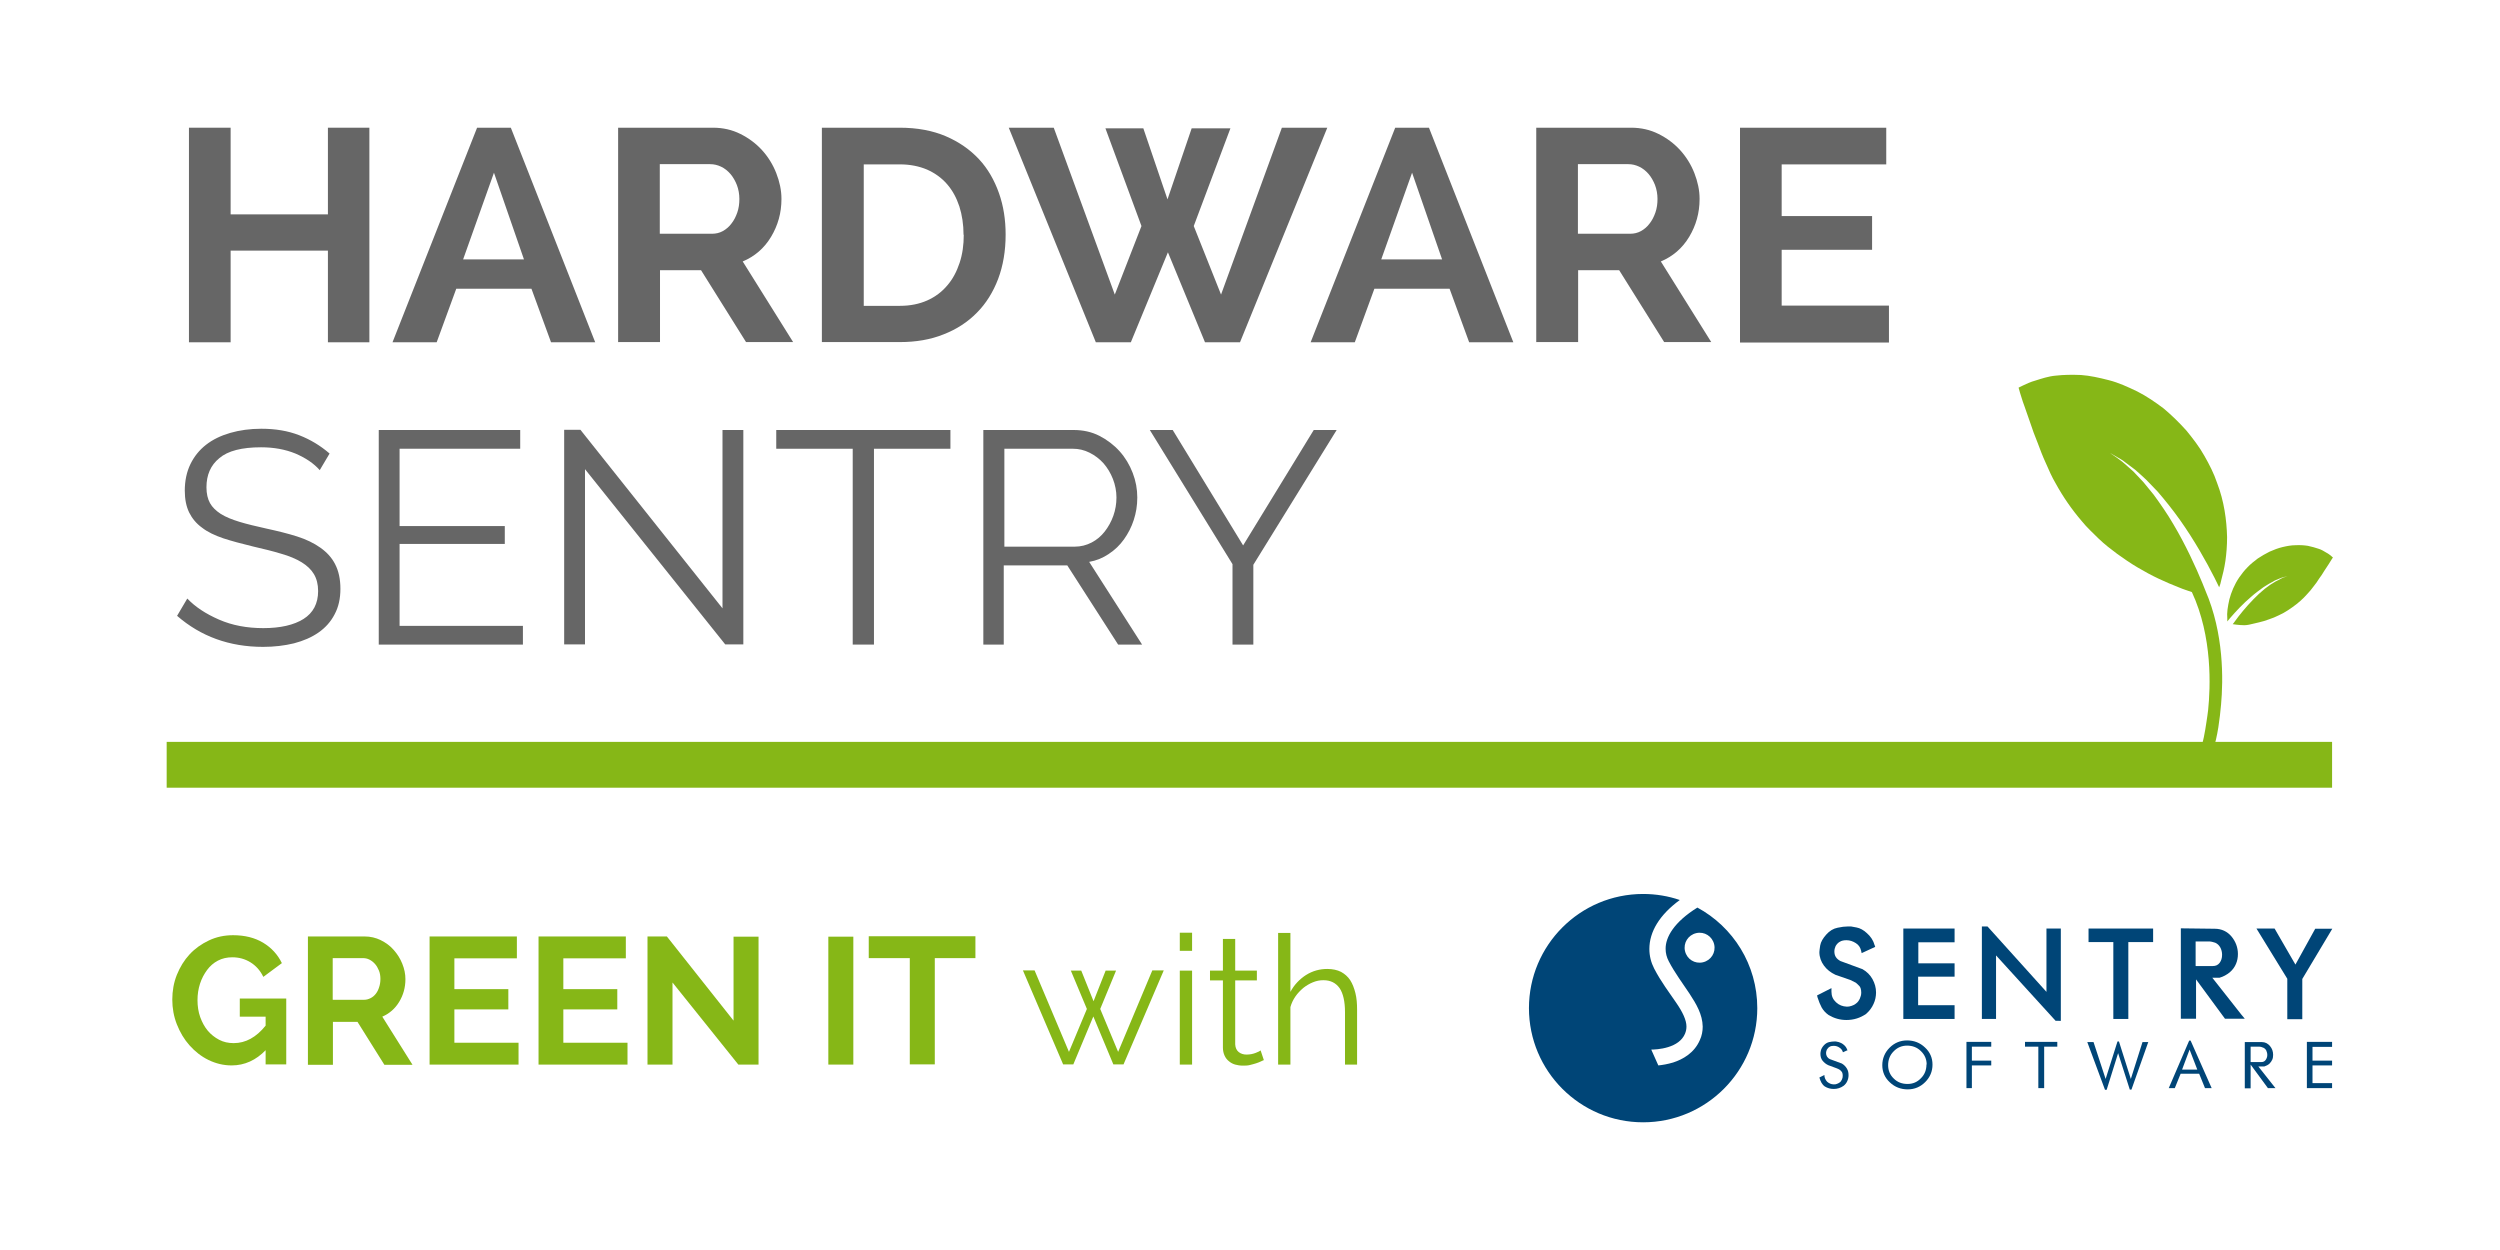 <?xml version="1.0" encoding="UTF-8"?><svg xmlns="http://www.w3.org/2000/svg" viewBox="0 0 120 60"><defs><style>.e{fill:#86b717;}.f{fill:#004577;}.g{fill:#666;}</style></defs><g id="a"/><g id="b"><g id="c"/><g id="d"/><g><g><g><g><path class="f" d="M89.98,45.36l.03,.09-.65,.3-.03-.13c-.04-.15-.11-.26-.25-.35h0c-.14-.09-.29-.14-.45-.14h0c-.12,0-.23,.02-.31,.07h0c-.08,.04-.15,.11-.21,.21h0c-.04,.09-.06,.17-.06,.26h0c0,.21,.09,.35,.29,.46h0l1.06,.39h0c.21,.12,.37,.28,.48,.48h0c.11,.2,.17,.41,.17,.64h0c0,.19-.04,.38-.12,.55h0c-.08,.18-.2,.34-.36,.48h0c-.28,.19-.59,.29-.94,.29h0c-.31,0-.59-.08-.86-.24h0c-.14-.1-.25-.22-.33-.36h0c-.07-.13-.14-.3-.2-.49h0l-.02-.09,.69-.35v.17c0,.21,.07,.37,.22,.51h0c.15,.14,.32,.2,.52,.21h0c.08,0,.15-.01,.23-.04h0c.07-.02,.15-.06,.22-.12h0c.07-.05,.12-.12,.17-.22h0c.04-.09,.07-.19,.07-.29h0c0-.16-.04-.27-.09-.32h0c-.08-.08-.14-.14-.17-.16h0s-.13-.07-.26-.13h0l-.72-.25c-.23-.11-.41-.25-.55-.44h0c-.14-.19-.22-.41-.22-.65h0c0-.07,.02-.17,.04-.32h0c.03-.17,.13-.34,.29-.52h0c.16-.18,.34-.29,.55-.33h0c.18-.04,.35-.06,.49-.06h0c.06,0,.11,0,.15,0h0s.13,.02,.27,.05h0c.16,.03,.33,.12,.49,.27h0c.17,.15,.3,.33,.36,.55h0"/><path class="f" d="M91.36,48.91v-4.34h2.46v.66h-1.74v1.01h1.74v.64h-1.75v1.37h1.75v.66h-2.46Z"/><path class="f" d="M98.82,49h-.15l-2.86-3.14v3.05h-.68v-4.44h.27l2.83,3.14v-3.04h.69v4.43h-.11Z"/><path class="f" d="M101.44,48.91v-3.69h-1.19v-.65h3.1v.65h-1.19v3.69h-.73Z"/><path class="f" d="M107.61,48.73l.14,.17h-.95l-1.39-1.89h0v1.89h-.73v-4.34l1.63,.02c.32,0,.6,.13,.8,.37h0c.2,.24,.31,.53,.31,.84h0c0,.17-.03,.33-.09,.47h0c-.06,.15-.16,.29-.3,.41h0c-.15,.12-.31,.21-.49,.26h-.35l1.41,1.79m-2.2-2.35h.81c.15,0,.25-.05,.33-.15h0c.08-.11,.12-.23,.12-.39h0c0-.13-.03-.25-.09-.36h0c-.06-.1-.13-.17-.24-.22h0s-.09-.03-.14-.04h0s-.09-.02-.12-.02h-.68v1.17h0Z"/><path class="f" d="M109.79,48.91v-1.93l-1.48-2.41h.87l1,1.73,.95-1.72h.82l-1.44,2.41v1.93h-.72Z"/></g><g><path class="f" d="M88.7,50.4l-.24,.11c-.02-.09-.08-.17-.16-.22-.08-.06-.18-.09-.28-.09-.07,0-.14,.01-.19,.04-.06,.03-.1,.08-.14,.14-.02,.05-.04,.11-.04,.16,0,.13,.06,.24,.19,.3l.57,.21c.1,.06,.18,.14,.24,.24,.06,.1,.08,.2,.08,.32,0,.1-.02,.19-.06,.28-.04,.09-.1,.17-.18,.23-.14,.1-.3,.15-.47,.15-.16,0-.3-.04-.43-.12-.07-.05-.12-.11-.16-.18-.04-.07-.07-.15-.1-.25l.24-.12c0,.13,.05,.23,.13,.32,.09,.08,.2,.13,.32,.13,.05,0,.1,0,.14-.02,.05-.01,.09-.04,.14-.07,.05-.03,.08-.08,.11-.14,.03-.06,.04-.12,.04-.18,0-.1-.02-.17-.06-.21-.04-.05-.08-.08-.1-.09-.02-.02-.08-.04-.15-.07l-.38-.14c-.11-.05-.21-.13-.28-.22-.07-.09-.1-.2-.1-.32,0-.03,0-.08,.02-.16,.02-.08,.06-.16,.14-.25,.08-.09,.17-.14,.26-.16,.09-.02,.18-.03,.25-.03,.03,0,.06,0,.07,0,.02,0,.06,.01,.14,.03,.07,.02,.16,.06,.24,.13,.09,.07,.14,.16,.18,.27Z"/><path class="f" d="M92.76,51.1c0,.33-.12,.61-.35,.84-.23,.23-.51,.35-.84,.35s-.62-.11-.86-.34c-.24-.22-.36-.5-.36-.82s.12-.61,.35-.84c.23-.23,.51-.35,.84-.35s.62,.11,.86,.34c.24,.22,.36,.5,.36,.82Zm-.28,0c0-.25-.09-.47-.28-.65-.18-.18-.41-.26-.66-.26s-.47,.09-.65,.28c-.18,.18-.26,.41-.26,.66s.09,.47,.27,.64c.18,.18,.4,.26,.66,.26s.47-.09,.65-.28c.18-.18,.26-.4,.26-.66Z"/><path class="f" d="M95.58,51.14h-.93v1.09h-.26v-2.22h1.19v.23h-.93v.67h.93v.23Z"/><path class="f" d="M98.76,50.24h-.64v1.99h-.28v-1.99h-.64v-.23h1.55v.23Z"/><path class="f" d="M103.12,50.01l-.81,2.29h-.08l-.56-1.75-.55,1.76h-.08l-.85-2.29h.3l.58,1.77,.57-1.8h.07l.57,1.8,.56-1.77h.29Z"/><path class="f" d="M106.15,52.23h-.31l-.28-.69h-.89l-.28,.69h-.29l.98-2.28h.07l1.01,2.28Zm-.68-.89l-.37-.96-.36,.96h.73Z"/><path class="f" d="M109.22,52.23h-.36l-.83-1.13v1.14h-.28v-2.22h.82c.16,0,.29,.07,.39,.19,.1,.12,.15,.26,.15,.42,0,.08-.01,.16-.04,.23-.03,.07-.08,.14-.14,.2-.07,.06-.15,.1-.24,.13h-.29l.83,1.05Zm-.61-1.95s-.05-.02-.08-.03c-.03,0-.06-.01-.08-.01h-.42v.74h.5c.1,0,.17-.03,.22-.1,.05-.07,.08-.15,.08-.24,0-.08-.02-.15-.05-.22-.04-.07-.09-.11-.16-.14Z"/><path class="f" d="M111.94,52.23h-1.21v-2.22h1.21v.24h-.94v.66h.94v.23h-.94v.85h.94v.24Z"/></g></g><path class="f" d="M81.48,43.56c-1.13,.7-1.54,1.43-1.53,1.99,0,.2,.05,.4,.15,.59,.29,.56,.67,1.06,1,1.56,.32,.49,.62,.99,.63,1.58,0,.21-.04,.44-.14,.65-.27,.62-.82,.92-1.28,1.07-.27,.08-.51,.12-.71,.14l-.34-.76h0c.1,0,.46-.01,.81-.12,.36-.11,.67-.31,.81-.64,.05-.12,.07-.23,.07-.35,0-.3-.18-.69-.5-1.15-.31-.46-.72-.99-1.05-1.63-.15-.29-.23-.61-.23-.94,0-.83,.49-1.64,1.46-2.35-.55-.19-1.15-.29-1.76-.29-3.03,0-5.48,2.46-5.48,5.48s2.45,5.48,5.48,5.48,5.48-2.46,5.48-5.48c0-2.09-1.16-3.9-2.88-4.83Zm.26,2.63c-.39,.09-.77-.15-.86-.54-.09-.39,.15-.77,.54-.86,.39-.09,.77,.15,.86,.54,.09,.39-.15,.77-.54,.86Z"/></g><rect class="e" x="8" y="35.61" width="103.94" height="2.2"/><g><path class="e" d="M106.2,36.08c.26-.74,.35-1.62,.41-2.25h0c.11-1.21,.14-3.42-.75-5.48-.04-.11-.09-.22-.14-.35-.33-.8-.81-1.85-1.4-2.84-.29-.5-.62-.97-.94-1.41-.17-.21-.34-.41-.49-.6-.17-.18-.33-.35-.48-.51-.16-.14-.31-.27-.44-.39-.13-.12-.26-.2-.36-.28-.21-.14-.33-.23-.33-.23,0,0,.12,.07,.34,.2,.11,.07,.25,.13,.39,.25,.14,.11,.31,.23,.48,.36,.16,.14,.34,.3,.53,.48,.17,.18,.36,.37,.55,.57,.36,.42,.73,.88,1.07,1.36,.68,.96,1.26,1.99,1.66,2.78,.08,.16,.15,.31,.22,.45,.04-.1,.08-.22,.1-.34,.07-.26,.15-.58,.2-.93,.05-.35,.08-.73,.08-1.14-.02-.81-.14-1.72-.48-2.6-.15-.45-.37-.88-.61-1.3-.24-.43-.55-.83-.86-1.21-.34-.38-.7-.73-1.09-1.06-.41-.31-.82-.59-1.27-.82-.46-.22-.89-.42-1.36-.54-.47-.12-.91-.22-1.34-.25-.45-.02-.85-.01-1.21,.03-.36,.03-.7,.15-.96,.23-.26,.07-.48,.18-.61,.24-.14,.06-.22,.11-.22,.11,0,0,.03,.08,.07,.24,.05,.14,.11,.38,.2,.61,.08,.23,.18,.51,.29,.83,.1,.31,.22,.63,.35,.95,.12,.32,.25,.67,.4,.99,.14,.32,.29,.67,.47,.97,.35,.64,.77,1.25,1.26,1.82,.24,.3,.52,.55,.8,.83,.28,.27,.59,.51,.9,.74,.32,.23,.64,.45,.98,.65,.34,.2,.67,.38,1.01,.54,.34,.16,.67,.3,.98,.42,.21,.09,.42,.15,.61,.22,1,2.15,.89,4.58,.78,5.66-.02,.18-.05,.37-.08,.57h0c-.07,.48-.16,.99-.32,1.47"/><path class="e" d="M107.06,29.65c.25-.29,.6-.67,.99-1,.19-.17,.4-.32,.59-.46,.1-.06,.2-.13,.29-.18,.1-.05,.19-.1,.27-.15,.09-.04,.17-.07,.24-.1,.07-.03,.14-.05,.19-.06,.11-.03,.17-.05,.17-.05l-.16,.06c-.05,.02-.12,.04-.18,.08-.07,.04-.14,.08-.23,.12-.08,.05-.17,.11-.26,.16-.09,.07-.18,.13-.27,.2-.18,.15-.37,.32-.54,.5-.35,.36-.67,.75-.89,1.06-.03,.05-.07,.09-.1,.13,0,0,.3,.05,.56,.05,.14,0,.3-.04,.46-.08,.16-.03,.32-.08,.48-.12,.16-.05,.32-.11,.48-.17,.16-.07,.31-.14,.46-.22,.15-.09,.29-.17,.42-.27,.27-.19,.51-.4,.72-.64,.11-.11,.21-.24,.3-.36,.1-.12,.19-.25,.27-.38,.09-.12,.17-.24,.24-.36,.08-.12,.15-.23,.21-.32,.06-.09,.11-.18,.15-.24,.04-.06,.06-.09,.06-.09,0,0-.03-.03-.08-.07-.05-.04-.13-.11-.23-.16-.1-.06-.24-.15-.38-.19-.15-.05-.32-.1-.51-.14-.19-.03-.38-.04-.59-.03-.21,0-.42,.04-.63,.09-.21,.05-.42,.13-.62,.22-.2,.1-.39,.21-.57,.33-.17,.13-.35,.27-.49,.42-.15,.15-.28,.32-.4,.49-.23,.34-.38,.71-.47,1.05-.04,.17-.07,.34-.09,.49-.02,.15-.02,.3-.01,.41,0,.06,0,.11,0,.16,.04-.05,.09-.11,.14-.17Z"/></g><g><path class="g" d="M17.73,6.13v10.3h-1.99v-4.4h-4.67v4.4h-2V6.13h2v4.16h4.67V6.13h1.99Z"/><path class="g" d="M18.84,16.43l4.06-10.3h1.62l4.05,10.3h-2.12l-.94-2.57h-3.61l-.94,2.57h-2.12Zm4.87-8.14l-1.48,4.16h2.92l-1.44-4.16Z"/><path class="g" d="M29.67,16.43V6.13h4.56c.47,0,.91,.1,1.31,.3,.4,.2,.75,.46,1.04,.78,.29,.32,.52,.69,.68,1.1,.16,.41,.25,.82,.25,1.24,0,.67-.17,1.27-.5,1.82s-.79,.94-1.36,1.18l2.42,3.87h-2.26l-2.16-3.45h-1.97v3.45h-2Zm2-5.21h2.51c.18,0,.36-.04,.52-.13,.16-.09,.3-.21,.41-.36,.12-.15,.21-.33,.28-.53,.07-.2,.1-.42,.1-.65s-.04-.46-.12-.67c-.08-.2-.18-.38-.31-.53-.13-.15-.28-.27-.45-.35-.17-.08-.34-.12-.52-.12h-2.42v3.34Z"/><path class="g" d="M39.45,16.43V6.13h3.74c.84,0,1.58,.14,2.21,.41,.63,.27,1.16,.64,1.59,1.1,.43,.46,.74,1.01,.96,1.63s.32,1.29,.32,1.99c0,.78-.12,1.49-.36,2.13-.24,.63-.58,1.18-1.02,1.62-.44,.45-.98,.8-1.6,1.04-.62,.25-1.32,.37-2.1,.37h-3.74Zm6.8-5.16c0-.49-.07-.95-.2-1.36-.14-.42-.33-.77-.59-1.07-.26-.3-.58-.53-.96-.7-.38-.16-.81-.25-1.3-.25h-1.74v6.79h1.74c.49,0,.93-.09,1.31-.26,.38-.17,.7-.41,.96-.72,.26-.3,.45-.66,.59-1.08,.14-.42,.2-.87,.2-1.35Z"/><path class="g" d="M53.04,6.16h1.84l1.16,3.41,1.16-3.41h1.86l-1.76,4.69,1.31,3.29,2.92-8.01h2.18l-4.19,10.3h-1.68l-1.78-4.32-1.78,4.32h-1.68l-4.18-10.3h2.16l2.93,8.01,1.28-3.29-1.73-4.69Z"/><path class="g" d="M62.91,16.43l4.06-10.3h1.62l4.05,10.3h-2.12l-.94-2.57h-3.61l-.94,2.57h-2.12Zm4.87-8.14l-1.48,4.16h2.92l-1.44-4.16Z"/><path class="g" d="M73.74,16.43V6.13h4.56c.47,0,.91,.1,1.31,.3,.4,.2,.75,.46,1.04,.78,.29,.32,.52,.69,.68,1.1,.16,.41,.25,.82,.25,1.24,0,.67-.17,1.27-.5,1.82s-.79,.94-1.36,1.18l2.42,3.87h-2.26l-2.16-3.45h-1.97v3.45h-2Zm2-5.21h2.51c.18,0,.36-.04,.52-.13,.16-.09,.3-.21,.41-.36,.12-.15,.21-.33,.28-.53,.07-.2,.1-.42,.1-.65s-.04-.46-.12-.67c-.08-.2-.18-.38-.31-.53-.13-.15-.28-.27-.45-.35-.17-.08-.34-.12-.52-.12h-2.42v3.34Z"/><path class="g" d="M90.67,14.68v1.76h-7.15V6.13h7.02v1.76h-5.02v2.48h4.34v1.62h-4.34v2.68h5.15Z"/><path class="g" d="M15.35,22.57c-.29-.33-.68-.59-1.17-.8-.49-.2-1.04-.3-1.65-.3-.92,0-1.59,.17-2,.52-.42,.34-.62,.81-.62,1.4,0,.31,.06,.56,.17,.76,.11,.2,.29,.37,.52,.52,.24,.15,.54,.27,.9,.38s.79,.21,1.28,.32c.55,.12,1.04,.24,1.48,.38,.44,.14,.81,.32,1.12,.54,.31,.22,.55,.48,.71,.8,.16,.31,.25,.7,.25,1.17s-.09,.88-.28,1.23c-.18,.35-.44,.64-.77,.87-.33,.23-.72,.4-1.18,.52-.45,.11-.95,.17-1.48,.17-1.62,0-2.99-.5-4.13-1.49l.49-.83c.38,.4,.88,.73,1.52,1.01,.64,.28,1.35,.41,2.13,.41,.82,0,1.47-.15,1.93-.44,.46-.29,.7-.74,.7-1.34,0-.32-.07-.59-.2-.81-.13-.22-.33-.41-.59-.57-.26-.16-.59-.3-.98-.41-.39-.12-.84-.23-1.36-.35-.54-.13-1.02-.26-1.42-.39-.41-.14-.75-.3-1.02-.51-.28-.2-.48-.45-.62-.73-.14-.29-.21-.64-.21-1.05,0-.47,.09-.9,.27-1.27,.18-.37,.43-.68,.75-.93,.32-.25,.71-.44,1.16-.57,.45-.13,.95-.2,1.49-.2,.68,0,1.28,.1,1.82,.31,.54,.21,1.02,.5,1.46,.88l-.48,.81Z"/><path class="g" d="M25.1,30.04v.9h-6.92v-10.3h6.79v.9h-5.79v3.71h5.05v.86h-5.05v3.93h5.92Z"/><path class="g" d="M28.08,22.52v8.41h-1v-10.3h.78l6.82,8.57v-8.56h1v10.29h-.87l-6.73-8.41Z"/><path class="g" d="M45.62,21.54h-3.67v9.4h-1.02v-9.4h-3.67v-.9h8.36v.9Z"/><path class="g" d="M47.2,30.94v-10.3h4.34c.44,0,.86,.09,1.23,.28s.7,.44,.97,.74c.27,.3,.48,.65,.63,1.04,.15,.39,.22,.78,.22,1.18s-.06,.74-.17,1.08c-.11,.34-.27,.65-.47,.93-.2,.28-.44,.51-.73,.7-.28,.19-.59,.32-.94,.38l2.54,3.97h-1.15l-2.44-3.8h-3.05v3.8h-1Zm1-4.7h3.38c.3,0,.57-.07,.82-.2,.25-.13,.46-.31,.63-.53s.31-.47,.41-.75c.1-.28,.15-.58,.15-.88s-.06-.61-.17-.89-.26-.53-.45-.75c-.19-.21-.41-.38-.67-.51-.26-.13-.52-.19-.8-.19h-3.29v4.7Z"/><path class="g" d="M56.29,20.64l3.38,5.54,3.39-5.54h1.1l-4,6.47v3.83h-1v-3.86l-3.97-6.44h1.1Z"/></g><g><path class="e" d="M12.76,50.4c-.47,.49-1.02,.74-1.64,.74-.39,0-.76-.09-1.11-.26-.35-.17-.65-.41-.91-.7s-.46-.63-.61-1.01-.22-.78-.22-1.19,.07-.82,.22-1.19c.15-.37,.35-.7,.61-.98,.26-.28,.57-.5,.93-.67s.74-.25,1.16-.25c.56,0,1.04,.12,1.44,.36,.4,.24,.7,.57,.9,.98l-.89,.66c-.15-.31-.36-.54-.62-.7-.26-.16-.55-.24-.87-.24-.25,0-.48,.05-.69,.16-.21,.11-.38,.26-.52,.45-.14,.19-.26,.41-.34,.66-.08,.25-.12,.51-.12,.79s.04,.56,.13,.81c.09,.25,.21,.47,.36,.65s.34,.33,.55,.44c.21,.11,.44,.16,.7,.16,.57,0,1.08-.28,1.53-.84v-.43h-1.24v-.87h2.23v3.16h-.99v-.69Z"/><path class="e" d="M14.78,51.1v-6.15h2.72c.28,0,.54,.06,.78,.18,.24,.12,.45,.27,.62,.47,.17,.19,.31,.41,.41,.66,.1,.25,.15,.49,.15,.74,0,.4-.1,.76-.3,1.09s-.47,.56-.81,.71l1.45,2.31h-1.35l-1.29-2.06h-1.18v2.06h-1.2Zm1.2-3.11h1.5c.11,0,.21-.03,.31-.08,.1-.05,.18-.12,.25-.21,.07-.09,.12-.19,.16-.32,.04-.12,.06-.25,.06-.39s-.02-.28-.07-.4-.11-.23-.19-.32c-.08-.09-.17-.16-.27-.21-.1-.05-.2-.07-.31-.07h-1.45v1.99Z"/><path class="e" d="M24.89,50.05v1.05h-4.27v-6.15h4.19v1.05h-3v1.48h2.59v.97h-2.59v1.6h3.07Z"/><path class="e" d="M30.12,50.05v1.05h-4.27v-6.15h4.19v1.05h-3v1.48h2.59v.97h-2.59v1.6h3.07Z"/><path class="e" d="M32.28,47.16v3.94h-1.2v-6.15h.93l3.2,4.04v-4.03h1.2v6.14h-.97l-3.16-3.94Z"/><path class="e" d="M39.76,51.1v-6.14h1.2v6.14h-1.2Z"/><path class="e" d="M46.83,45.99h-1.96v5.1h-1.2v-5.1h-1.97v-1.05h5.12v1.05Z"/><path class="e" d="M55.29,46.58h.57l-1.93,4.51h-.49l-.96-2.3-.96,2.3h-.49l-1.93-4.51h.56l1.65,3.91,.86-2.06-.77-1.84h.5l.59,1.47,.58-1.47h.5l-.76,1.84,.86,2.06,1.64-3.91Z"/><path class="e" d="M56.63,45.64v-.87h.59v.87h-.59Zm0,5.46v-4.51h.59v4.51h-.59Z"/><path class="e" d="M60.67,50.88s-.09,.04-.15,.07-.14,.06-.23,.09c-.09,.03-.18,.05-.29,.08s-.23,.03-.35,.03c-.13,0-.25-.02-.36-.05s-.22-.09-.3-.16c-.09-.07-.16-.16-.21-.27-.05-.11-.08-.24-.08-.38v-3.23h-.62v-.47h.62v-1.52h.59v1.52h1.04v.47h-1.04v3.07c.01,.17,.07,.29,.17,.37,.1,.08,.23,.12,.37,.12,.17,0,.31-.03,.44-.08,.13-.05,.21-.09,.24-.12l.16,.48Z"/><path class="e" d="M65.15,51.1h-.59v-2.52c0-.51-.09-.9-.26-1.15-.18-.25-.43-.38-.78-.38-.17,0-.33,.03-.5,.1s-.32,.16-.46,.27c-.14,.12-.27,.25-.38,.41-.11,.16-.19,.33-.24,.51v2.76h-.59v-6.32h.59v2.83c.18-.34,.44-.61,.75-.81,.32-.2,.66-.29,1.02-.29,.26,0,.48,.05,.66,.14,.18,.1,.33,.23,.44,.4,.11,.17,.19,.38,.25,.62s.08,.5,.08,.79v2.64Z"/></g></g></g></svg>